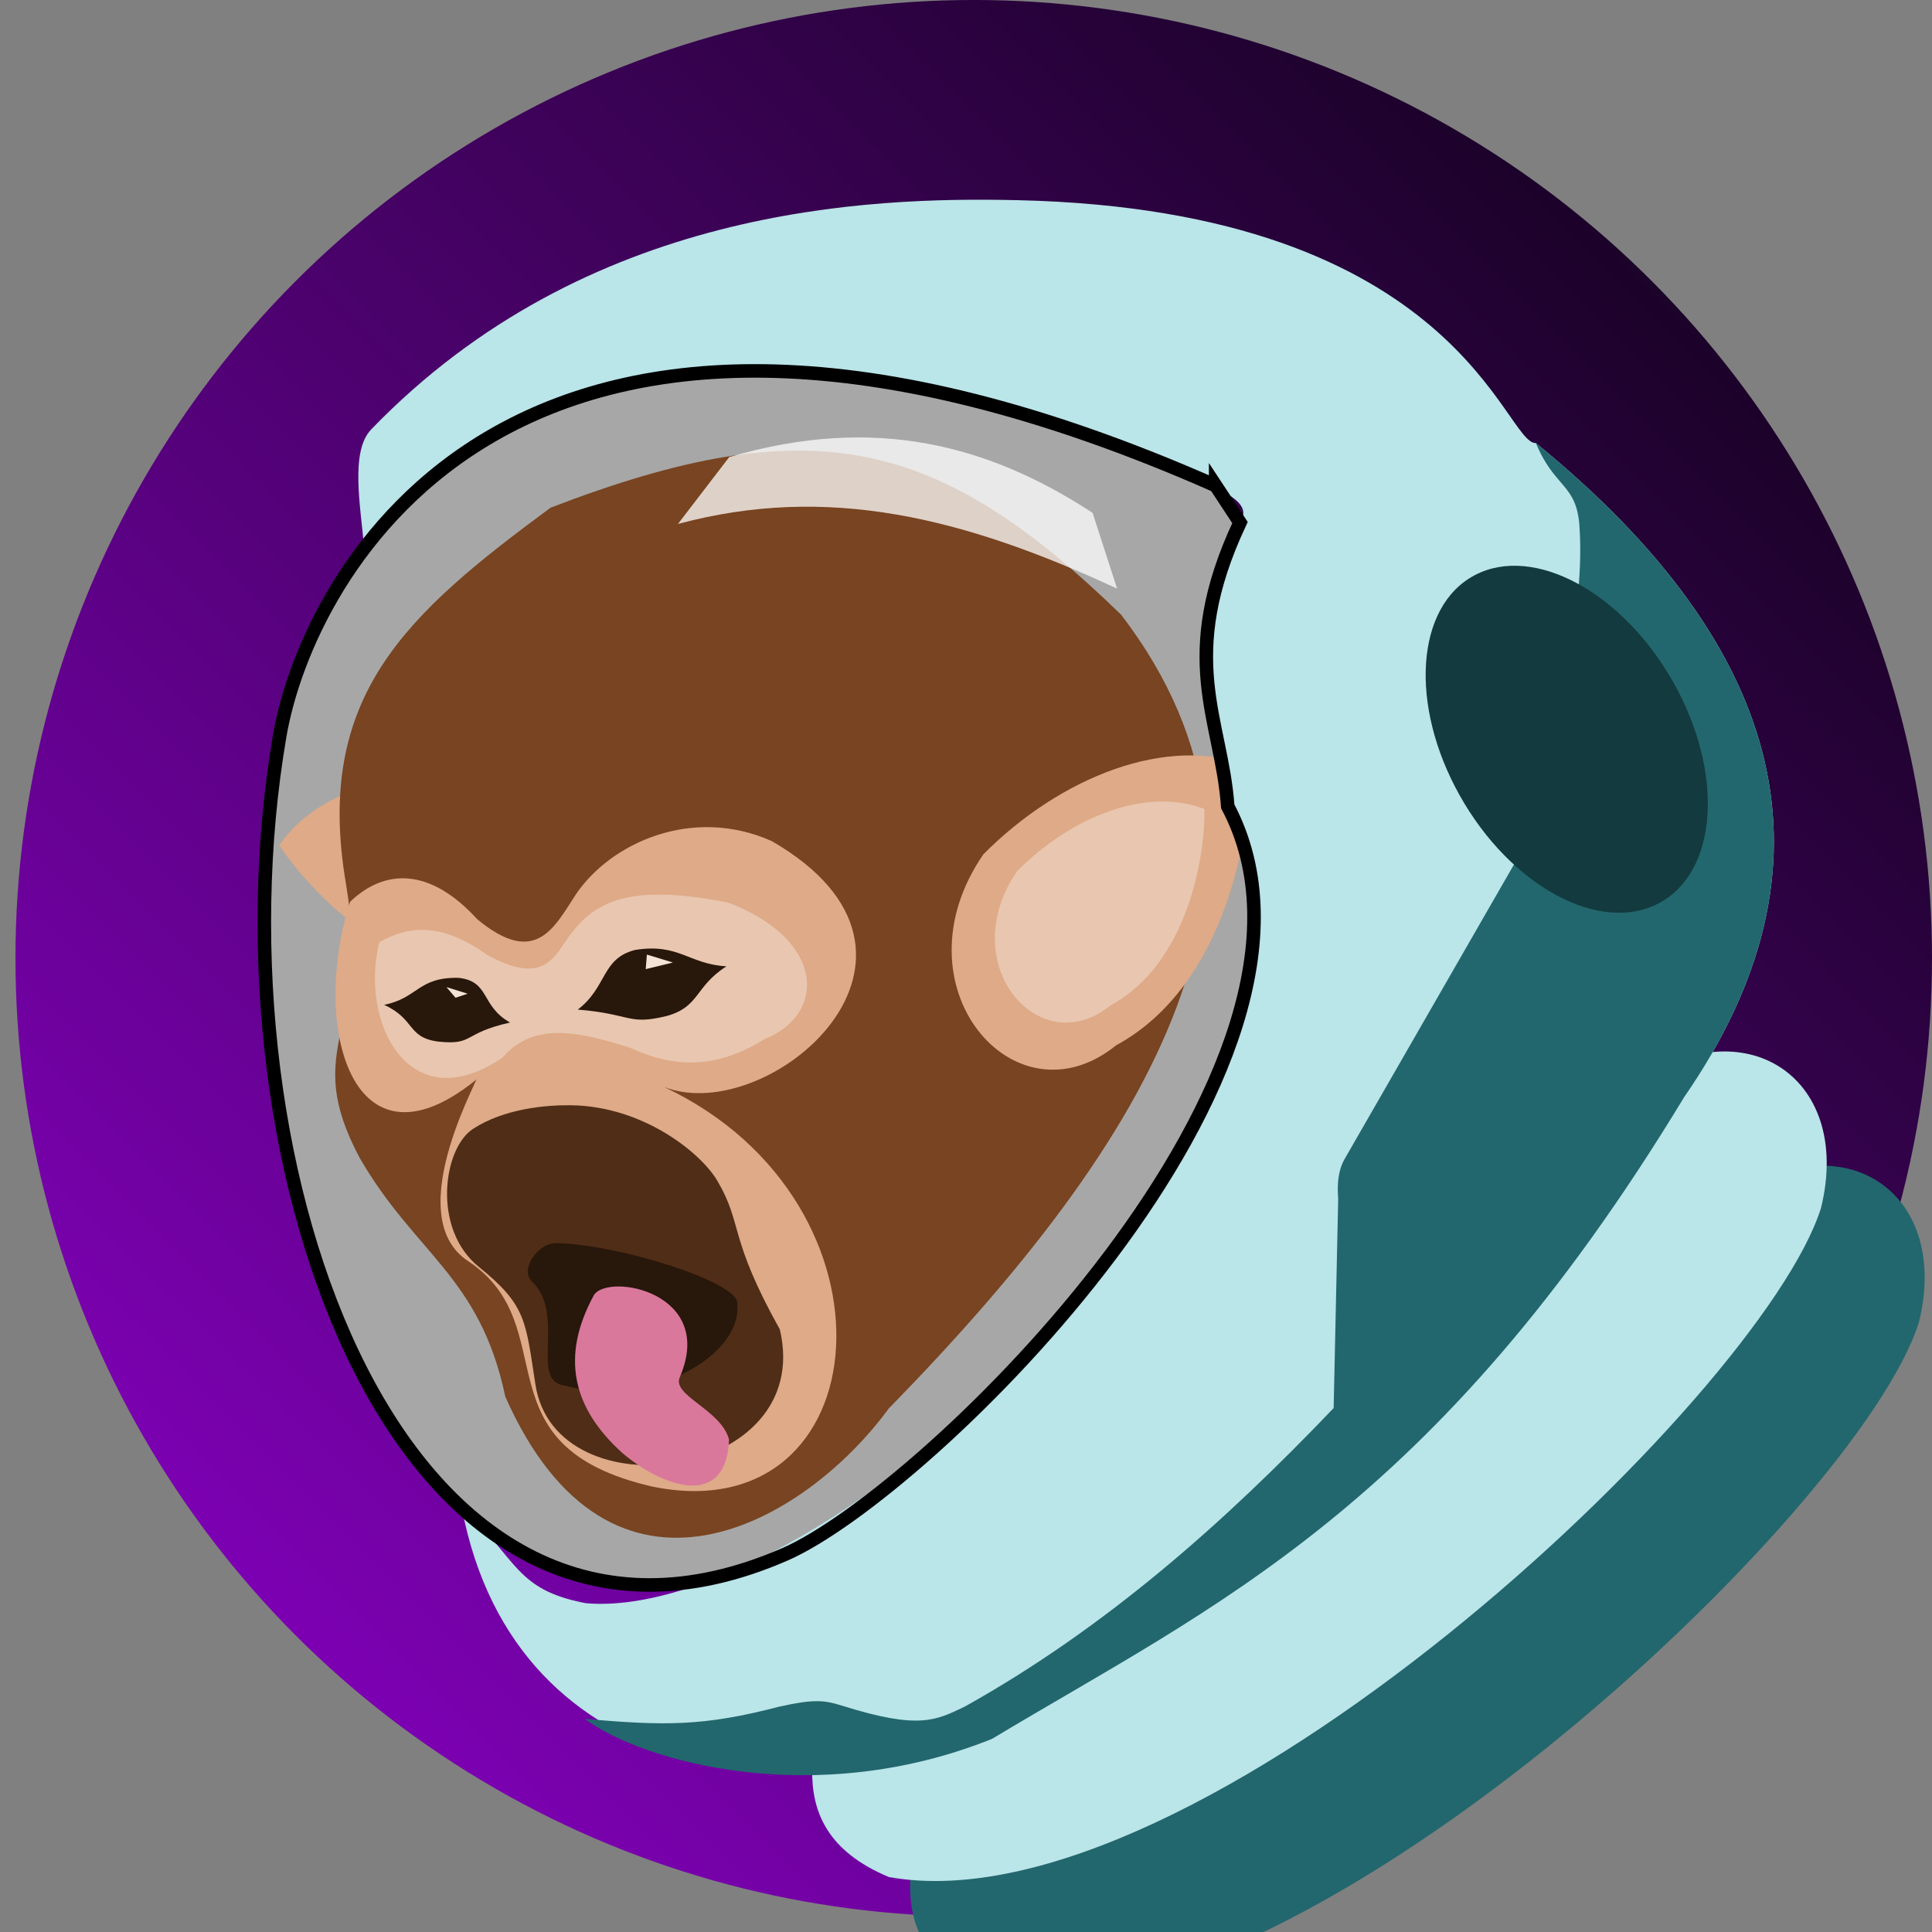 <?xml version="1.0" encoding="UTF-8" standalone="no"?>
<svg
   width="400"
   height="400"
   viewBox="0 0 105.833 105.833"
   version="1.1"
   xmlns:xlink="http://www.w3.org/1999/xlink"
   xmlns="http://www.w3.org/2000/svg"
   xmlns:svg="http://www.w3.org/2000/svg">
  <rect x="0" y="0" width="105.833" height="105.833" fill="#808080" stroke="none"/>
  <defs>
    <linearGradient
       id="B"
       x1="-1.336"
       y1="106.769"
       x2="107.977"
       y2="-2.01"
       gradientUnits="userSpaceOnUse">
      <stop
         offset="0"
         stop-color="#9200d1" />
      <stop
         offset="1"
         stop-color="#040308" />
    </linearGradient>
    <path
       id="C"
       d="m 97.543,67.914 c 6.836,-5.259 13.744,-0.95 11.76,7.083 -3.595,11.403 -37.471,43.387 -55.859,40.09 -7.48,-3.118 -3.584,-9.598 -3.608,-13.363 z" />
    <path
       id="D"
       d="m 67.146,24.813 1.457,2.213 C 64.777,35.177 67.496,38.796 67.87,44.039 76.1,59.586 49.795,85.17 41.337,88.861 18.289,98.92 6.628,65.63 11.053,39.794 12.673,30.337 24.904,6.163 67.146,24.813 Z" />
    <clipPath
       clipPathUnits="userSpaceOnUse"
       id="clipPath2007">
      <circle
         style="fill:none;stroke:#d2d2d2;stroke-width:0.848"
         cx="52.916"
         cy="52.916"
         r="52.493" />
    </clipPath>
  </defs>
  <path
     d="M -2.138,-1.876 H 108.244 V 107.972 H -2.138 Z"
     fill="url(#B)"
     clip-path="url(#clipPath2007)"
     style="fill:url(#B)"
     transform="translate(0.424,-0.424)" />
  <use
     xlink:href="#D"
     fill="#a7a7a7"
     transform="matrix(0.914,0,0,0.914,5.408,3.796)" />
  <use
     xlink:href="#C"
     fill="#22676d"
     transform="matrix(0.914,0,0,0.914,5.212,3.893)" />
  <use
     xlink:href="#C"
     x="-5.87"
     y="-6.848"
     fill="#bae5e9"
     transform="matrix(0.914,0,0,0.914,5.212,3.893)" />
  <g
     transform="matrix(0.761,0.196,-0.196,0.761,11.773,3.71)">
    <path
       d="m 35.095,56.217 c -6.897,2.534 -14.54,-2.389 -17.231,-4.852 1.232,-3.402 4.605,-5.926 8.723,-7.237 1.667,-0.531 3.456,-0.862 5.275,-0.973 9.172,1.09 10.688,11.787 3.234,13.062 z"
       fill="#deaa87" />
    <path
       d="m 30.309,23.863 c -7.896,9.706 -12.702,16.83 -7.27,28.958 4.306,9.614 -0.285,11.722 5.684,18.251 5.451,5.552 10.178,5.893 13.988,13.595 11.299,14.269 22.41,3.338 26.08,-5.859 C 81.867,56.072 88.323,34.99 70.681,21.167 55.19,12.329 46.139,12.585 30.308,23.863 Z"
       fill="#784421" />
    <path
       d="m 77.833,50.324 c 6.477,-6.036 5.342,-16.933 4.158,-21.167 -6.08,-0.74 -12.596,4.007 -16.442,10.583 -3.818,10.455 6.858,17.904 12.284,10.583 z m -39.09,-0.809 c 1.456,-4.067 6.299,-7.993 12.284,-6.993 15.426,4.293 4.804,19.41 -2.977,18.474 18.639,3.574 22.325,26.346 6.174,27.178 C 41.506,88.517 45.642,78.855 37.815,76.147 32.218,74.21 35.759,62.478 35.152,63.878 c -6.589,8.76 -12.047,-0.849 -11.528,-9.922 1.775,-2.871 4.82,-3.699 8.882,-1.039 4.79,2.255 5.347,-0.782 6.237,-3.402 z"
       fill="#deaa87" />
    <path
       d="m 60.073,75.352 c -5.07,-5.325 -4.322,-6.425 -6.725,-8.867 -1.507,-1.603 -6.296,-3.855 -11.279,-2.636 -1.699,0.415 -4.449,1.386 -6.199,3.3 -1.683,1.841 -1.026,7.464 2.778,9.202 3.896,1.781 4.088,2.792 5.889,6.981 3.63,8.44 20.554,1.587 15.536,-7.98 z"
       fill="#502d16" />
    <path
       d="m 38.957,52.607 c 1.042,-2.641 2.729,-4.765 10.224,-5.171 7.241,0.815 8.551,5.869 4.817,8.574 -3.148,3.346 -6.333,3.394 -8.936,2.931 -3.51,-0.18 -6.926,-0.203 -8.447,2.894 -5.221,5.911 -10.283,0.054 -10.312,-5.662 1.651,-1.605 3.813,-2.438 7.455,-1.033 4.248,1.104 4.568,-0.834 5.198,-2.532 z"
       fill="#e9c6af" />
    <path
       d="M 42.473,76.398 C 41.477,75.823 42.22,73.699 43.517,73.4 47.746,72.424 56.114,72.874 56.705,74.227 58.16,77.801 52.529,82.984 46.449,82.88 44.075,83.139 45.379,78 42.473,76.399 Z"
       fill="#28170b" />
    <path
       d="m 46.929,76.247 c 0.615,-1.755 8.221,-2.283 7.216,4.076 -0.212,1.375 3.358,1.465 4.41,3.341 1.056,4.793 -3.659,4.369 -6.949,2.773 -4.203,-2.192 -5.874,-5.476 -4.677,-10.19 z"
       fill="#da789c" />
    <path
       d="m 40.867,57.274 c 1.612,-2.043 0.701,-3.848 2.828,-5.021 2.852,-1.245 3.874,0.029 6.461,-0.488 -1.801,1.927 -1.088,3.183 -3.148,4.379 -2.486,1.343 -2.405,0.481 -6.141,1.129 z m -4.341,2.049 c -2.299,-0.611 -2.053,-2.431 -4.251,-2.123 -2.769,0.652 -2.384,2.077 -4.56,3.117 2.373,0.423 2.105,1.799 4.268,1.545 2.555,-0.38 1.455,-0.965 4.543,-2.539 z"
       fill="#28170b" />
    <path
       d="m 44.578,52.357 0.175,1.002 1.721,-0.919 z m -12.969,5.68 0.803,0.561 0.75,-0.484 z"
       fill="#f4e3d7" />
    <path
       d="m 76.762,47.728 c 4.556,-4.246 3.758,-11.911 2.925,-14.89 -4.277,-0.52 -8.861,2.819 -11.566,7.445 -2.686,7.354 4.825,12.595 8.641,7.445 z"
       fill="#e9c6af" />
  </g>
  <path
     d="M 32.088,87.822 C 45.021,88.934 74.257,62.721 67.429,44.04 64.474,35.956 66.54,31.493 68.013,28.471 68.43,27.617 67.377,27.204 66.581,26.598 63.548,24.286 37.332,14.831 25.052,25.117 24.666,25.44 19.975,30.356 19.948,30.027 19.759,27.764 19.163,24.736 20.335,23.522 32.129,11.308 47.579,10.779 55.769,10.966 79.974,11.52 82.388,24.353 84.136,24.271 97.953,35.536 101,47.46 92.252,60.106 78.571,82.679 66.478,87.955 54.345,95.252 44.685,99.137 28.274,98.276 25.294,82.587 c 3.091,2.809 2.877,4.486 6.793,5.234 z"
     fill="#bae5e9"
     style="stroke-width:0.914" />
  <path
     d="m 42.691,93.488 c 1.902,-0.425 2.464,-0.357 3.448,-0.049 4.215,1.322 5.122,0.806 6.721,0.041 7.649,-4.271 14.152,-10.014 20.196,-16.348 l 0.249,-11.47 c -0.064,-0.792 -0.006,-1.532 0.34,-2.152 L 83.1,47.068 C 84.63,41.961 86.92,34.276 86.518,28.784 86.351,26.495 85.146,26.728 84.136,24.272 97.953,35.537 101,47.461 92.252,60.107 78.571,82.679 66.478,87.955 54.345,95.252 c -9.66,3.886 -19.077,1.298 -22.316,-1.093 4.401,0.382 6.501,0.413 10.661,-0.671 z"
     fill="#22676d"
     style="stroke-width:0.914" />
  <ellipse
     cx="55.059"
     cy="75.863"
     rx="6.62"
     ry="10.306"
     transform="matrix(0.885,-0.466,0.489,0.872,0,0)"
     fill="#133a3e"
     style="stroke-width:0.914" />
  <path
     d="m 39.945,25.039 c 8.022,-2.353 14.265,-0.63 19.905,3.053 l 1.343,4.152 C 52.818,28.362 45.361,26.488 37.136,28.703 Z"
     opacity="0.753"
     fill="#ffffff"
     style="stroke-width:0.914" />
  <use
     xlink:href="#D"
     fill="url(#A)"
     stroke="#000000"
     stroke-width="0.812"
     style="fill:none"
     transform="matrix(0.914,0,0,0.914,5.222,3.923)" />
</svg>
